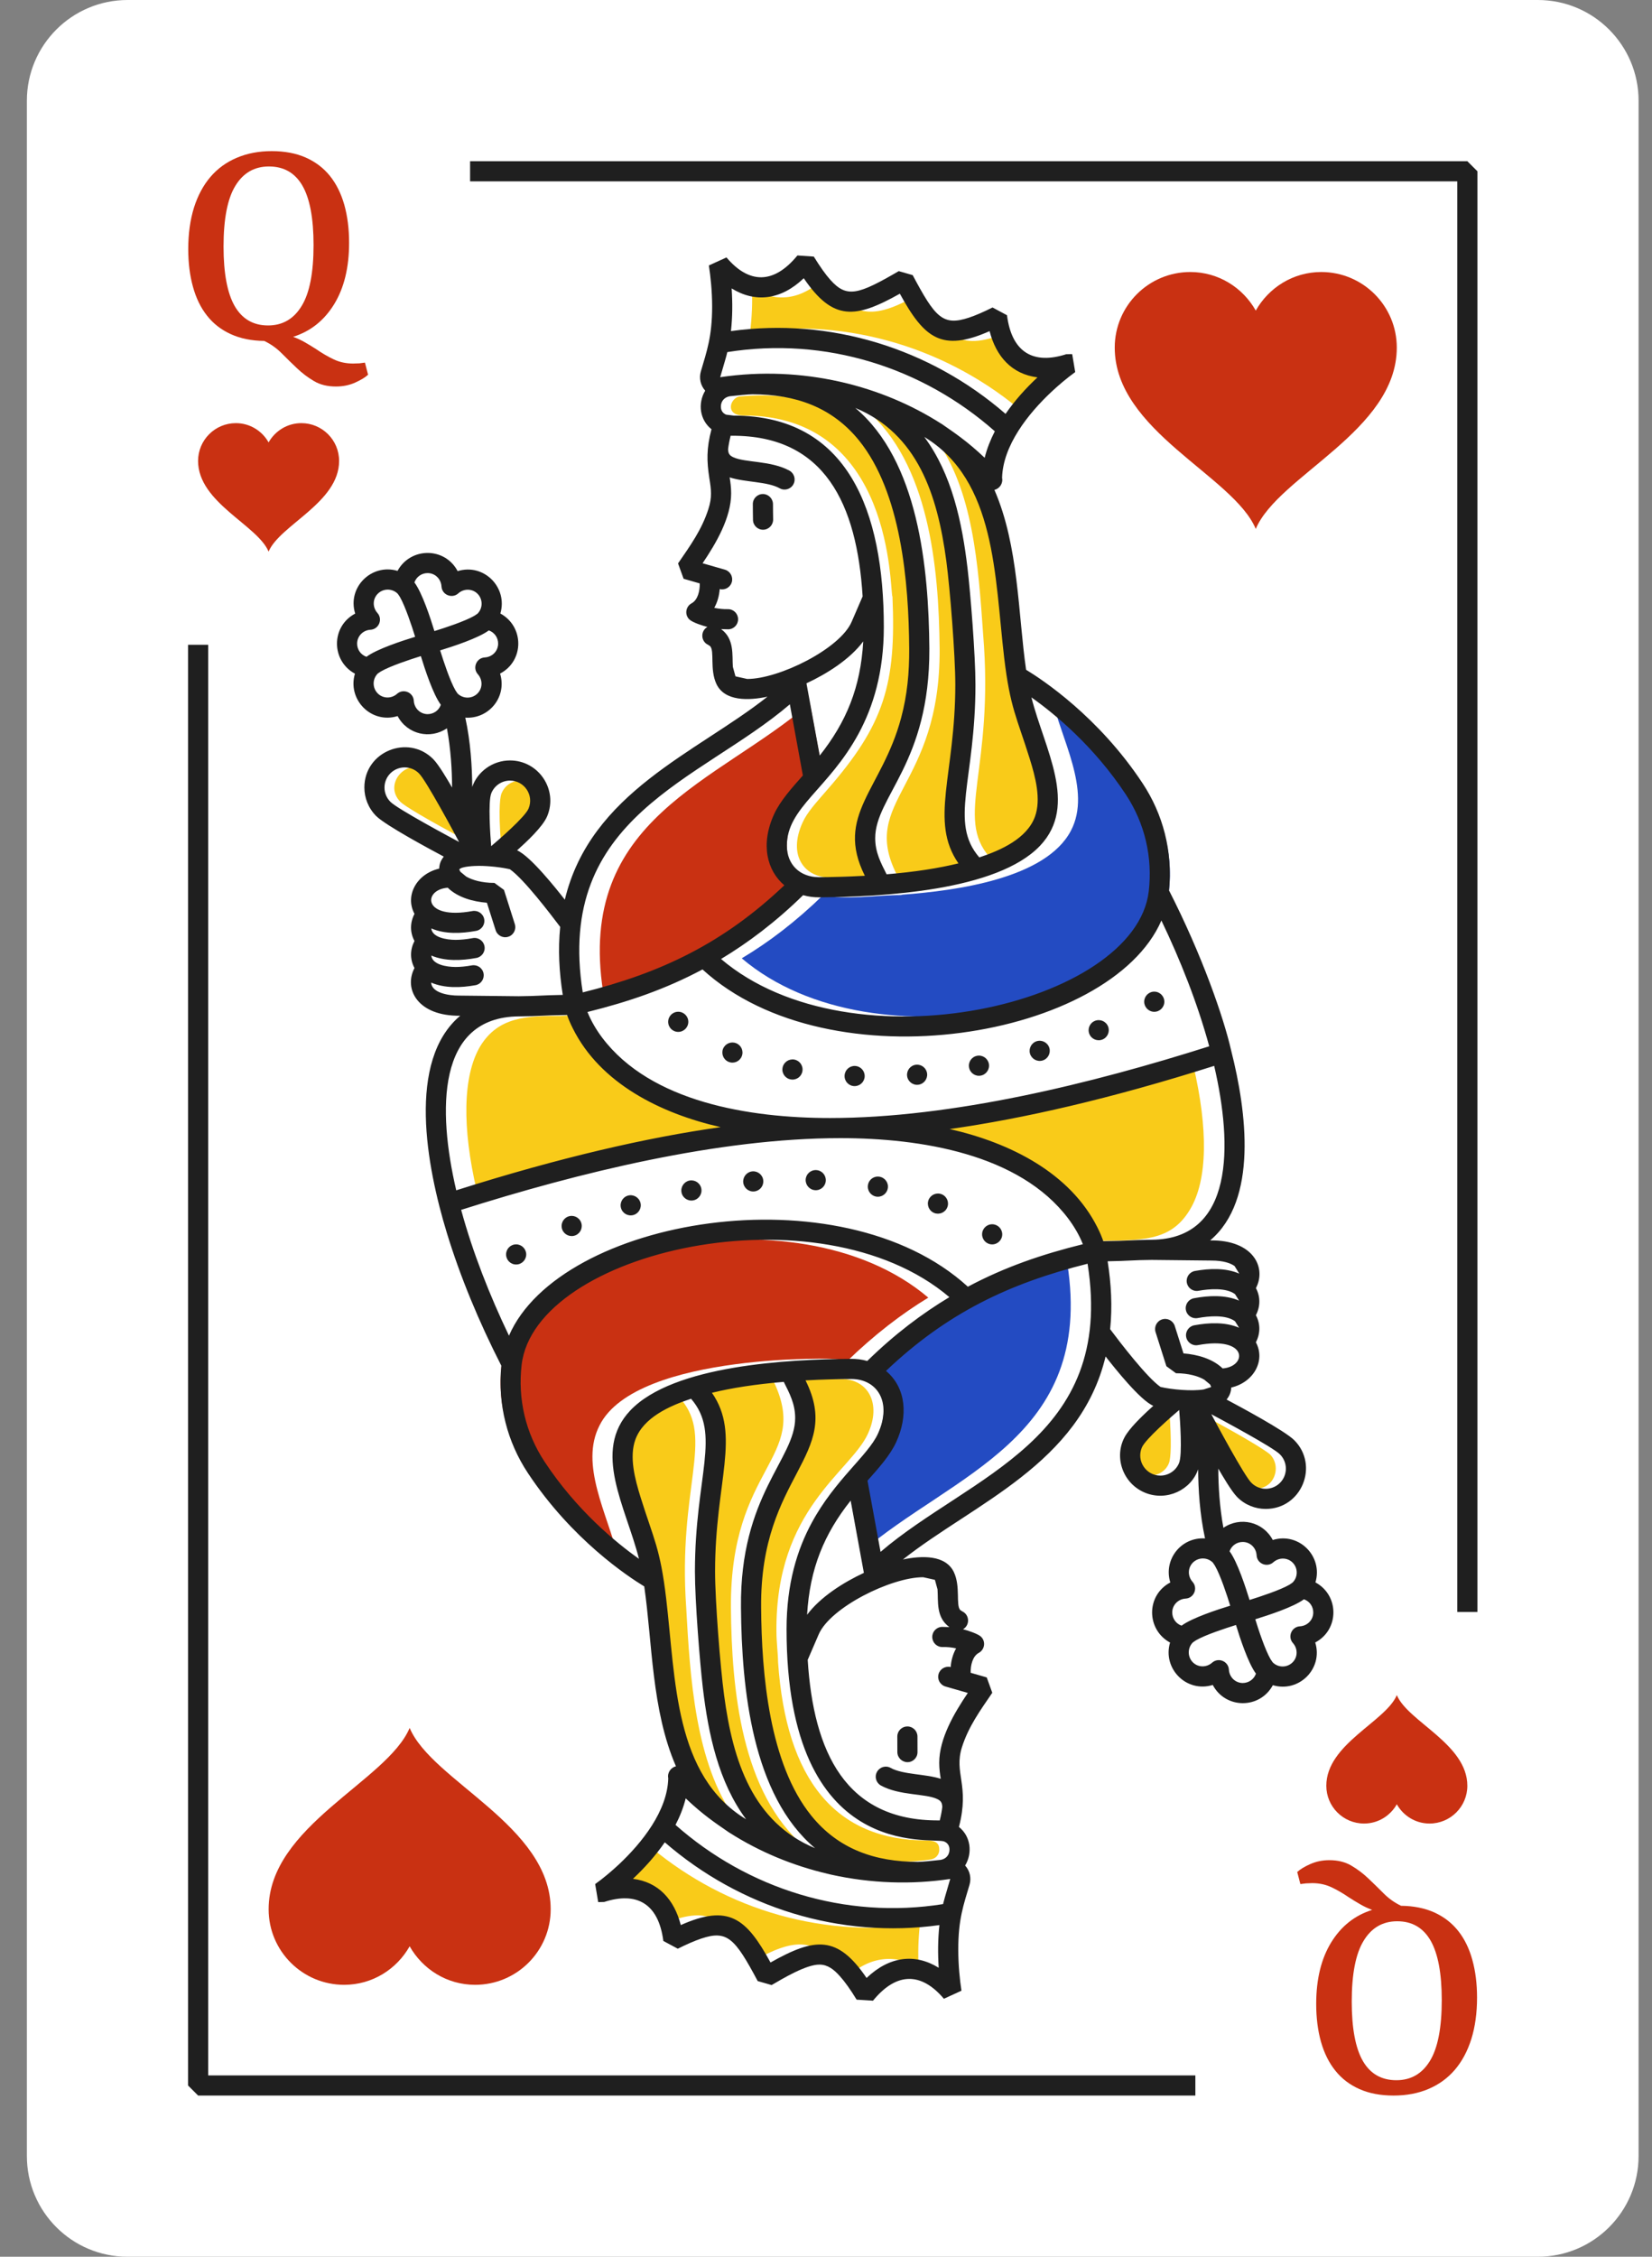 <?xml version="1.0" encoding="UTF-8" standalone="no"?>
<!DOCTYPE svg PUBLIC "-//W3C//DTD SVG 1.1//EN" "http://www.w3.org/Graphics/SVG/1.1/DTD/svg11.dtd">
<svg width="100%" height="100%" viewBox="0 0 41 56" version="1.1" xmlns="http://www.w3.org/2000/svg" xmlns:xlink="http://www.w3.org/1999/xlink" xml:space="preserve" xmlns:serif="http://www.serif.com/" style="fill-rule:evenodd;clip-rule:evenodd;stroke-linejoin:round;stroke-miterlimit:2;">
    <rect x="0" y="0" width="41" height="56" fill="#808080" stroke="none"/>
    <g transform="matrix(1,0,0,1,-496,-80)">
        <g>
            <path d="M534.167,136L499.167,136C497.786,136 496.667,134.881 496.667,133.5L496.667,82.5C496.667,81.12 497.786,80 499.167,80L534.167,80C535.548,80 536.667,81.12 536.667,82.5L536.667,133.5C536.667,134.881 535.548,136 534.167,136Z" style="fill:white;fill-rule:nonzero;"/>
            <path d="M503.479,90.5C503.129,90.5 502.827,90.694 502.666,90.978C502.506,90.694 502.204,90.5 501.854,90.5C501.336,90.5 500.916,90.92 500.916,91.438C500.916,92.473 502.391,93.029 502.666,93.688C502.942,93.029 504.416,92.473 504.416,91.438C504.416,90.92 503.997,90.5 503.479,90.5Z" style="fill:rgb(201,49,18);fill-rule:nonzero;"/>
            <path d="M529.854,125.25C530.204,125.25 530.506,125.056 530.667,124.772C530.827,125.056 531.129,125.25 531.479,125.25C531.997,125.25 532.417,124.83 532.417,124.313C532.417,123.277 530.942,122.722 530.667,122.063C530.391,122.722 528.917,123.277 528.917,124.313C528.917,124.83 529.336,125.25 529.854,125.25Z" style="fill:rgb(201,49,18);fill-rule:nonzero;"/>
            <path d="M502.674,84.131C502.314,84.131 502.037,84.29 501.842,84.61C501.646,84.929 501.548,85.432 501.548,86.118C501.548,86.781 501.641,87.273 501.824,87.594C502.009,87.915 502.285,88.076 502.653,88.076C503.012,88.076 503.29,87.915 503.486,87.593C503.684,87.271 503.782,86.767 503.782,86.08C503.782,85.417 503.689,84.926 503.506,84.608C503.322,84.29 503.045,84.131 502.674,84.131ZM504.338,89.591C504.127,89.591 503.945,89.547 503.794,89.457C503.643,89.369 503.503,89.263 503.375,89.142C503.247,89.021 503.119,88.896 502.992,88.768C502.865,88.64 502.721,88.538 502.558,88.46C502.241,88.456 501.965,88.4 501.727,88.291C501.489,88.183 501.293,88.03 501.138,87.833C500.982,87.636 500.866,87.397 500.789,87.117C500.711,86.837 500.672,86.525 500.672,86.182C500.672,85.798 500.72,85.455 500.814,85.152C500.91,84.85 501.047,84.595 501.224,84.389C501.401,84.182 501.619,84.024 501.877,83.915C502.135,83.805 502.424,83.75 502.744,83.75C503.065,83.75 503.348,83.803 503.589,83.91C503.83,84.017 504.029,84.168 504.188,84.365C504.346,84.562 504.465,84.801 504.545,85.082C504.624,85.364 504.664,85.678 504.664,86.025C504.664,86.638 504.54,87.146 504.293,87.549C504.045,87.953 503.707,88.222 503.275,88.358C503.381,88.397 503.479,88.443 503.571,88.496C503.664,88.549 503.756,88.606 503.85,88.666C503.996,88.767 504.143,88.852 504.285,88.919C504.43,88.987 504.588,89.021 504.763,89.021L504.92,89.016L505.057,88.998L505.135,89.298C505.068,89.362 504.963,89.427 504.816,89.493C504.67,89.559 504.51,89.591 504.338,89.591Z" style="fill:rgb(201,49,18);fill-rule:nonzero;"/>
            <path d="M530.656,131.619C531.016,131.619 531.293,131.46 531.488,131.141C531.684,130.822 531.782,130.319 531.782,129.632C531.782,128.969 531.689,128.477 531.506,128.156C531.321,127.835 531.045,127.675 530.677,127.675C530.318,127.675 530.04,127.835 529.844,128.158C529.646,128.479 529.548,128.984 529.548,129.67C529.548,130.333 529.641,130.824 529.824,131.142C530.008,131.46 530.285,131.619 530.656,131.619ZM528.992,126.159C529.203,126.159 529.385,126.204 529.536,126.293C529.688,126.382 529.827,126.487 529.955,126.608C530.083,126.729 530.211,126.854 530.338,126.982C530.465,127.11 530.609,127.213 530.772,127.291C531.089,127.294 531.365,127.351 531.604,127.459C531.841,127.568 532.037,127.721 532.192,127.917C532.348,128.114 532.464,128.353 532.541,128.633C532.619,128.914 532.658,129.225 532.658,129.568C532.658,129.953 532.61,130.296 532.516,130.598C532.42,130.901 532.283,131.155 532.106,131.362C531.929,131.568 531.711,131.727 531.453,131.836C531.195,131.946 530.906,132 530.586,132C530.265,132 529.982,131.947 529.741,131.84C529.5,131.734 529.301,131.582 529.143,131.385C528.984,131.188 528.865,130.949 528.785,130.668C528.706,130.387 528.666,130.073 528.666,129.726C528.666,129.113 528.79,128.604 529.037,128.201C529.285,127.798 529.623,127.528 530.055,127.393C529.949,127.354 529.852,127.308 529.759,127.254C529.666,127.201 529.574,127.144 529.48,127.084C529.334,126.983 529.188,126.899 529.045,126.831C528.9,126.763 528.742,126.729 528.567,126.729L528.41,126.735L528.273,126.752L528.195,126.453C528.262,126.389 528.367,126.324 528.514,126.258C528.66,126.192 528.82,126.159 528.992,126.159Z" style="fill:rgb(201,49,18);fill-rule:nonzero;"/>
            <path d="M528.791,86.75C528.092,86.75 527.488,87.138 527.166,87.707C526.845,87.138 526.241,86.75 525.541,86.75C524.506,86.75 523.666,87.59 523.666,88.625C523.666,90.696 526.615,91.807 527.166,93.125C527.718,91.807 530.666,90.696 530.666,88.625C530.666,87.59 529.827,86.75 528.791,86.75Z" style="fill:rgb(201,49,18);fill-rule:nonzero;"/>
            <path d="M507.792,129.252C507.092,129.252 506.489,128.865 506.167,128.296C505.845,128.865 505.241,129.252 504.542,129.252C503.506,129.252 502.667,128.413 502.667,127.377C502.667,125.307 505.615,124.196 506.167,122.877C506.718,124.196 509.667,125.307 509.667,127.377C509.667,128.413 508.827,129.252 507.792,129.252Z" style="fill:rgb(201,49,18);fill-rule:nonzero;"/>
            <path d="M500.667,96L500.667,131.75L500.917,132L525.667,132L525.667,131.5L501.167,131.5L501.167,96L500.667,96ZM532.667,120L532.167,120L532.167,84.5L507.667,84.5L507.667,84L532.417,84L532.667,84.25L532.667,120Z" style="fill:rgb(31,31,31);fill-rule:nonzero;"/>
            <path d="M518.83,127.76C518.789,128.13 518.78,128.49 518.8,128.83C518.262,128.494 517.593,128.516 517.01,129.08C516.274,128.022 515.748,128.068 514.62,128.7C514.02,127.6 513.599,127.24 512.4,127.77C512.229,127.083 511.786,126.702 511.21,126.62C511.47,126.38 511.75,126.07 512,125.71C513.82,127.291 516.224,128.103 518.83,127.76Z" style="fill:rgb(249,203,25);fill-rule:nonzero;"/>
            <path d="M519.039,112.2C518.38,112.6 517.7,113.12 517.02,113.78C516.9,113.74 516.77,113.72 516.63,113.72C516.992,113.72 511.801,113.529 510.88,115.37C510.38,116.343 511.071,117.552 511.35,118.67C510.77,118.27 509.81,117.48 509.02,116.27C508.54,115.56 508.35,114.73 508.45,113.87C508.771,111.114 515.713,109.377 519.039,112.2Z" style="fill:rgb(201,49,18);fill-rule:nonzero;"/>
            <path d="M517.36,118.53L517.03,116.74C517.874,115.891 518.32,114.759 517.49,114.02C519.2,112.4 520.9,111.76 522.49,111.36C523.164,115.699 519.627,116.574 517.36,118.53Z" style="fill:rgb(35,75,194);fill-rule:nonzero;"/>
            <path d="M519.31,125.88C519.32,125.96 519.28,126.1 519.11,126.14C515.524,126.677 514.672,123.438 514.64,119.88C514.62,116.599 516.682,116.153 515.74,114.25C516.099,114.23 516.479,114.22 516.88,114.22C517.547,114.22 517.886,114.831 517.539,115.58C517.106,116.526 515.242,117.443 515.27,120.48C515.27,120.755 515.31,121.048 515.31,121.24C515.51,124.17 516.74,125.67 519,125.67C519.169,125.67 519.31,125.709 519.31,125.88Z" style="fill:rgb(249,203,25);fill-rule:nonzero;"/>
            <path d="M515.969,125.83C513.81,124.896 513.662,122.234 513.53,119.85C513.326,117.046 514.224,115.723 513.419,114.57C513.93,114.45 514.52,114.35 515.21,114.3C516.109,116.212 514.12,116.353 514.14,119.89C514.158,121.954 514.406,124.491 515.969,125.83Z" style="fill:rgb(249,203,25);fill-rule:nonzero;"/>
            <path d="M514.25,125.13C512.719,124.21 512.542,122.282 512.37,120.52C512.224,118.888 512.136,118.617 511.81,117.64C511.28,116.051 511.135,115.3 512.9,114.72C513.731,115.696 512.822,116.908 513.03,119.88C513.125,121.604 513.252,123.761 514.25,125.13Z" style="fill:rgb(249,203,25);fill-rule:nonzero;"/>
            <path d="M527.52,116.8C527.33,116.99 527,116.99 526.81,116.8C526.69,116.68 526.31,116.02 525.81,115.09C526.92,115.68 527.42,116 527.52,116.09C527.71,116.28 527.71,116.6 527.52,116.8Z" style="fill:rgb(249,203,25);fill-rule:nonzero;"/>
            <path d="M525.01,116.31C524.854,116.7 524.267,116.733 524.09,116.31C524.039,116.18 524.039,116.05 524.09,115.92C524.13,115.81 524.4,115.51 525.02,114.99C525.08,115.78 525.06,116.19 525.01,116.31Z" style="fill:rgb(249,203,25);fill-rule:nonzero;"/>
            <path d="M509.37,100.06C509.32,100.17 509.05,100.48 508.44,101C508.35,99.971 508.43,99.721 508.45,99.681C508.571,99.392 508.897,99.31 509.1,99.411C509.35,99.51 509.47,99.811 509.37,100.06Z" style="fill:rgb(249,203,25);fill-rule:nonzero;"/>
            <path d="M507.64,100.89C506.53,100.3 506.03,99.991 505.94,99.9C505.471,99.432 506.173,98.713 506.65,99.19C506.74,99.28 507.05,99.79 507.64,100.89Z" style="fill:rgb(249,203,25);fill-rule:nonzero;"/>
            <path d="M525.53,110.02C525.009,110.888 524.203,110.76 522.88,110.8C522.69,110.23 521.909,108.64 519.08,108.01C521.02,107.73 523.21,107.21 525.62,106.45C525.98,108 525.98,109.28 525.53,110.02Z" style="fill:rgb(249,203,25);fill-rule:nonzero;"/>
            <path d="M514.4,107.97C512.46,108.25 510.26,108.77 507.83,109.54C507.47,107.99 507.48,106.7 507.92,105.96C508.372,105.221 509.085,105.21 509.92,105.21C510.07,105.2 510.25,105.19 510.57,105.19C510.77,105.76 511.55,107.34 514.4,107.97Z" style="fill:rgb(249,203,25);fill-rule:nonzero;"/>
            <path d="M525.01,102.12C524.687,104.867 517.745,106.611 514.409,103.78C515.08,103.38 515.75,102.87 516.43,102.21C516.958,102.342 517.773,102.21 518.36,102.21L518.4,102.2C519.734,102.102 521.961,101.801 522.58,100.61C523.104,99.606 522.307,98.297 522.11,97.311C522.68,97.721 523.64,98.51 524.44,99.71C524.91,100.43 525.11,101.26 525.01,102.12Z" style="fill:rgb(35,75,194);fill-rule:nonzero;"/>
            <path d="M515.71,100.2C515.354,100.979 515.565,101.654 515.96,101.96C514.25,103.58 512.56,104.22 510.97,104.62C510.295,100.296 513.827,99.417 516.099,97.451L516.43,99.241C516.037,99.633 515.768,100.08 515.71,100.2Z" style="fill:rgb(201,49,18);fill-rule:nonzero;"/>
            <path d="M520.56,101.27C519.689,100.27 520.679,99.093 520.4,95.741C520.28,94.02 520.15,92.141 519.2,90.86C521.32,91.922 520.879,95.76 521.409,97.59C521.925,99.504 522.747,100.541 520.56,101.27Z" style="fill:rgb(249,203,25);fill-rule:nonzero;"/>
            <path d="M520.03,101.41C519.53,101.54 518.93,101.63 518.25,101.69C517.33,99.851 519.34,99.555 519.32,96.101C519.302,94.041 519.046,91.494 517.49,90.161C519.703,91.106 519.734,93.785 519.93,96.141C520.136,98.972 519.231,100.239 520.03,101.41Z" style="fill:rgb(249,203,25);fill-rule:nonzero;"/>
            <path d="M517.71,101.73C517.36,101.75 516.979,101.76 516.58,101.77C516.68,101.77 516.155,101.831 515.9,101.43C515.729,101.17 515.74,100.8 515.919,100.41C516.03,100.16 516.26,99.911 516.52,99.61C517.952,97.977 518.242,96.973 518.15,94.811C518.076,94.662 518.198,90.311 514.46,90.311C513.992,90.311 514.112,89.897 514.34,89.84C517.968,89.496 518.786,92.415 518.82,96.101C518.84,99.389 516.773,99.857 517.71,101.73Z" style="fill:rgb(249,203,25);fill-rule:nonzero;"/>
            <path d="M522.25,89.36C521.99,89.601 521.7,89.92 521.45,90.28C519.56,88.641 517.06,87.891 514.62,88.23C514.659,87.86 514.68,87.491 514.659,87.161C515.307,87.538 515.919,87.415 516.45,86.9C517.19,87.98 517.74,87.9 518.83,87.29C519.44,88.391 519.849,88.75 521.06,88.221C521.219,88.842 521.625,89.301 522.25,89.36Z" style="fill:rgb(249,203,25);fill-rule:nonzero;"/>
            <path d="M509.06,111.128C509.06,111.266 508.947,111.378 508.81,111.378C508.671,111.378 508.56,111.266 508.56,111.128C508.56,110.99 508.671,110.878 508.81,110.878C508.947,110.878 509.06,110.991 509.06,111.128ZM517.542,109.401C517.565,109.266 517.695,109.175 517.831,109.2C517.969,109.225 518.059,109.355 518.033,109.491C518.008,109.626 517.879,109.717 517.742,109.692C517.607,109.667 517.517,109.537 517.542,109.401ZM514.445,109.338C514.435,109.2 514.536,109.079 514.674,109.067C514.81,109.055 514.932,109.157 514.943,109.294C514.956,109.432 514.854,109.553 514.716,109.565C514.578,109.577 514.458,109.476 514.445,109.338ZM509.957,110.518C509.904,110.391 509.965,110.244 510.092,110.191C510.22,110.138 510.366,110.198 510.419,110.326C510.472,110.453 510.412,110.6 510.284,110.653C510.157,110.706 510.011,110.646 509.957,110.518ZM519.046,109.774C519.098,109.646 519.242,109.583 519.372,109.635C519.5,109.687 519.562,109.832 519.51,109.96C519.459,110.088 519.313,110.15 519.185,110.099C519.057,110.047 518.995,109.902 519.046,109.774ZM512.914,109.589C512.888,109.454 512.977,109.322 513.111,109.295C513.247,109.269 513.379,109.357 513.405,109.492C513.432,109.628 513.344,109.759 513.208,109.786C513.073,109.813 512.94,109.725 512.914,109.589ZM511.413,109.979C511.374,109.847 511.45,109.708 511.582,109.669C511.715,109.63 511.854,109.707 511.893,109.839C511.932,109.971 511.855,110.11 511.723,110.149C511.59,110.188 511.451,110.112 511.413,109.979ZM515.995,109.275C516,109.137 516.117,109.029 516.255,109.035C516.393,109.04 516.5,109.156 516.495,109.294C516.49,109.432 516.375,109.54 516.236,109.534C516.099,109.529 515.991,109.413 515.995,109.275ZM520.374,110.629C520.374,110.491 520.486,110.379 520.624,110.379C520.762,110.379 520.874,110.492 520.874,110.629C520.874,110.767 520.762,110.879 520.624,110.879C520.485,110.879 520.374,110.767 520.374,110.629ZM518.271,123.479C518.271,123.35 518.271,123.221 518.27,123.093C518.268,122.955 518.379,122.842 518.518,122.841C518.655,122.839 518.768,122.95 518.77,123.088C518.771,123.217 518.771,123.346 518.771,123.475C518.773,123.613 518.663,123.726 518.524,123.727C518.387,123.728 518.273,123.617 518.271,123.479ZM524.397,104.857C524.397,104.719 524.51,104.607 524.647,104.607C524.785,104.607 524.897,104.719 524.897,104.857C524.897,104.995 524.785,105.107 524.647,105.107C524.51,105.107 524.397,104.995 524.397,104.857ZM515.914,106.584C515.89,106.72 515.76,106.81 515.624,106.785C515.487,106.761 515.396,106.63 515.422,106.495C515.447,106.359 515.577,106.269 515.714,106.293C515.849,106.318 515.939,106.448 515.914,106.584ZM514.409,106.212C514.357,106.34 514.213,106.402 514.085,106.35C513.956,106.299 513.895,106.153 513.945,106.025C513.998,105.897 514.143,105.835 514.271,105.887C514.399,105.938 514.461,106.083 514.409,106.212ZM517.46,106.71C517.455,106.848 517.339,106.956 517.201,106.951C517.063,106.946 516.955,106.83 516.961,106.692C516.966,106.554 517.081,106.446 517.219,106.451C517.357,106.456 517.465,106.572 517.46,106.71ZM520.542,106.396C520.568,106.532 520.479,106.663 520.344,106.69C520.209,106.717 520.078,106.628 520.051,106.493C520.024,106.357 520.112,106.226 520.248,106.199C520.383,106.172 520.515,106.261 520.542,106.396ZM519.01,106.647C519.021,106.785 518.919,106.906 518.783,106.918C518.646,106.93 518.524,106.829 518.512,106.691C518.5,106.554 518.602,106.432 518.739,106.42C518.877,106.408 518.998,106.51 519.01,106.647ZM522.044,106.006C522.081,106.138 522.007,106.277 521.874,106.316C521.741,106.355 521.603,106.279 521.563,106.146C521.525,106.014 521.601,105.875 521.732,105.836C521.866,105.797 522.005,105.874 522.044,106.006ZM523.499,105.467C523.552,105.595 523.491,105.741 523.364,105.794C523.236,105.847 523.09,105.787 523.037,105.66C522.984,105.532 523.044,105.386 523.172,105.333C523.3,105.28 523.445,105.34 523.499,105.467ZM513.083,105.356C513.083,105.494 512.971,105.606 512.833,105.606C512.693,105.606 512.583,105.494 512.583,105.356C512.583,105.218 512.693,105.106 512.833,105.106C512.971,105.106 513.083,105.218 513.083,105.356ZM515.184,92.507C515.185,92.636 515.185,92.765 515.188,92.893C515.188,93.031 515.077,93.144 514.939,93.145C514.801,93.146 514.688,93.035 514.688,92.897C514.685,92.769 514.685,92.64 514.684,92.511C514.682,92.373 514.794,92.26 514.932,92.259C515.068,92.258 515.182,92.369 515.184,92.507ZM528.262,120.356C528.053,120.368 527.95,120.617 528.089,120.772C528.21,120.908 528.214,121.116 528.08,121.25C527.943,121.387 527.723,121.387 527.586,121.25L527.534,121.174C527.397,120.938 527.233,120.44 527.154,120.181C527.468,120.084 528.1,119.88 528.362,119.685C528.509,119.738 528.593,119.87 528.593,120.013C528.593,120.2 528.444,120.346 528.262,120.356ZM526.843,121.763C526.655,121.762 526.51,121.614 526.499,121.431C526.487,121.223 526.239,121.12 526.083,121.258C525.948,121.378 525.741,121.384 525.605,121.25C525.469,121.113 525.469,120.892 525.605,120.755L525.682,120.703C525.917,120.567 526.415,120.404 526.675,120.323C526.771,120.637 526.976,121.27 527.171,121.531C527.117,121.679 526.984,121.762 526.843,121.763ZM525.093,120.013C525.094,119.824 525.242,119.679 525.425,119.668C525.633,119.657 525.736,119.408 525.597,119.252C525.476,119.117 525.473,118.909 525.605,118.775C525.743,118.638 525.964,118.638 526.101,118.775L526.152,118.851C526.289,119.086 526.452,119.584 526.532,119.844C526.22,119.94 525.587,120.145 525.324,120.34C525.177,120.287 525.094,120.154 525.093,120.013ZM525.875,114.478C525.578,114.527 525.081,114.481 524.802,114.416C524.462,114.179 523.799,113.313 523.552,112.983C523.61,112.416 523.578,111.866 523.49,111.298C524.039,111.289 524.103,111.268 524.582,111.264L526.069,111.28C526.364,111.28 526.545,111.347 526.64,111.416L526.756,111.604C526.42,111.458 526.018,111.474 525.657,111.538C525.521,111.563 525.431,111.692 525.455,111.828C525.479,111.964 525.609,112.055 525.745,112.03C526.014,111.982 526.434,111.949 526.652,112.114L526.752,112.274C526.41,112.127 525.999,112.146 525.632,112.215C525.496,112.24 525.406,112.371 525.432,112.507C525.457,112.643 525.588,112.732 525.724,112.707C525.997,112.656 526.429,112.618 526.652,112.787L526.752,112.947C526.413,112.801 526.005,112.819 525.64,112.886C525.504,112.911 525.414,113.042 525.439,113.177C525.465,113.313 525.595,113.403 525.73,113.378C526.983,113.147 526.954,113.911 526.344,113.957C526.097,113.717 525.719,113.611 525.372,113.584L525.156,112.903C525.114,112.771 524.974,112.698 524.842,112.74C524.71,112.782 524.638,112.922 524.679,113.054L524.948,113.902L525.186,114.076C525.501,114.077 525.74,114.149 525.886,114.234L526.031,114.354L526.058,114.41L526.05,114.422L525.875,114.478ZM525.261,116.307C525.18,116.501 524.993,116.616 524.799,116.616C524.443,116.616 524.201,116.253 524.337,115.924C524.419,115.716 525.096,115.132 525.266,114.988C525.285,115.212 525.35,116.101 525.261,116.307ZM523.382,110.799C523.351,110.709 523.306,110.596 523.239,110.463C522.562,109.106 521.07,108.356 519.57,108.017C521.392,107.759 523.557,107.266 526.134,106.449C526.595,108.429 526.624,110.747 524.581,110.764C524.057,110.769 524.038,110.791 523.382,110.799ZM517.854,118.509L517.53,116.742C517.797,116.44 518.089,116.12 518.242,115.785C518.537,115.144 518.497,114.445 517.989,114.018C519.504,112.578 521.054,111.843 522.992,111.359C523.684,115.729 520.078,116.601 517.854,118.509ZM518.912,119.138L519.203,119.203L519.268,119.439C519.289,119.727 519.224,120.134 519.562,120.375L519.38,120.37C519.242,120.374 519.133,120.489 519.137,120.626C519.141,120.765 519.255,120.874 519.393,120.87C519.507,120.867 519.619,120.879 519.729,120.903C519.65,121.046 519.607,121.2 519.594,121.367C519.465,121.335 519.331,121.411 519.294,121.54C519.255,121.673 519.333,121.812 519.466,121.85L520.02,122.009C519.685,122.503 519.309,123.139 519.31,123.744C519.31,123.891 519.328,124.02 519.348,124.14C518.969,124.016 518.409,124.039 518.104,123.869C517.984,123.802 517.833,123.846 517.766,123.967C517.698,124.088 517.742,124.24 517.864,124.307C518.323,124.559 518.966,124.502 519.258,124.641C519.351,124.685 519.382,124.731 519.386,124.839C519.375,124.938 519.354,125.048 519.323,125.173L519.293,125.172C516.992,125.183 516.19,123.488 516.046,121.188L516.318,120.558C516.604,119.888 518.12,119.136 518.912,119.138ZM519.405,127.249C516.971,127.637 514.556,126.867 512.765,125.284C512.873,125.077 512.961,124.856 513.018,124.625C513.443,125.03 513.749,125.233 514.085,125.465L514.103,125.476C514.848,125.952 515.679,126.297 516.554,126.5L516.623,126.517C517.628,126.74 518.633,126.767 519.583,126.625C519.437,127.127 519.435,127.127 519.405,127.249ZM519.297,128.829C518.718,128.471 518.08,128.535 517.507,129.082C516.784,128.019 516.229,128.075 515.123,128.698C514.518,127.593 514.085,127.243 512.896,127.769C512.732,127.133 512.339,126.7 511.709,126.622C512.008,126.34 512.263,126.054 512.499,125.716C514.375,127.342 516.852,128.111 519.315,127.77C519.276,128.121 519.274,128.476 519.297,128.829ZM512.533,119.665C512.386,118.417 512.222,118.191 511.9,117.159C511.757,116.701 511.611,116.151 511.771,115.717C511.97,115.179 512.607,114.889 513.151,114.709C513.906,115.581 513.247,116.636 513.247,118.996C513.247,119.73 513.37,121.265 513.443,121.88C513.578,123.026 513.833,124.226 514.517,125.144C512.729,124.061 512.773,121.693 512.533,119.665ZM513.669,114.561C514.159,114.441 514.75,114.349 515.452,114.29C515.597,114.58 515.734,114.835 515.735,115.186C515.735,116.208 514.36,117.099 514.39,119.888C514.406,121.925 514.674,124.555 516.229,125.862C514.687,125.221 514.19,123.714 513.971,122.065C513.877,121.371 513.747,119.724 513.747,118.996C513.747,116.761 514.396,115.61 513.669,114.561ZM517.44,119.03C516.935,119.265 516.362,119.626 516.031,120.069C516.097,118.924 516.453,118.067 517.112,117.236L517.44,119.03ZM516.145,117.788C515.786,118.45 515.521,119.3 515.521,120.426C515.521,126.244 519.128,125.576 519.432,125.695C519.521,125.731 519.565,125.804 519.565,125.896C519.565,126.021 519.487,126.127 519.346,126.152C519.202,126.17 518.882,126.201 518.781,126.201C517.718,126.201 516.807,125.885 516.138,125.058C515.091,123.767 514.901,121.54 514.89,119.884C514.862,116.58 516.937,116.144 515.992,114.253C516.393,114.231 516.867,114.219 517.133,114.219C517.771,114.221 518.146,114.795 517.789,115.576C517.544,116.117 516.723,116.716 516.145,117.788ZM509.516,116.272C509.041,115.553 508.848,114.711 508.946,113.868C509.276,111.045 516.32,109.435 519.562,112.188C518.892,112.59 518.206,113.104 517.524,113.772C517.387,113.733 517.26,113.719 517.12,113.719C515.568,113.731 512.709,113.875 511.643,115C510.686,116.011 511.534,117.394 511.858,118.681C511.286,118.277 510.309,117.476 509.516,116.272ZM507.445,110.022C510.346,109.102 513.825,108.242 516.857,108.242C518.852,108.242 521.302,108.635 522.51,110.235C522.656,110.43 522.786,110.648 522.875,110.874C521.856,111.127 520.943,111.438 520.021,111.929C516.847,109.031 509.893,110.229 508.632,113.144C508.153,112.144 507.733,111.08 507.445,110.022ZM508.875,105.221C509.399,105.217 509.418,105.195 510.074,105.186C510.105,105.276 510.15,105.39 510.218,105.522C510.895,106.879 512.386,107.629 513.885,107.969C512.064,108.226 509.9,108.72 507.323,109.537C506.861,107.557 506.832,105.238 508.875,105.221ZM507.387,104.705C507.129,104.706 506.715,104.638 506.7,104.382C507.036,104.527 507.439,104.512 507.799,104.447C507.936,104.423 508.025,104.293 508.001,104.157C507.978,104.021 507.847,103.931 507.711,103.955C507.558,103.983 507.423,103.995 507.308,103.995C507.079,103.995 506.727,103.935 506.704,103.711C507.045,103.857 507.456,103.839 507.824,103.771C507.96,103.745 508.05,103.614 508.024,103.479C507.999,103.343 507.868,103.253 507.732,103.279C507.57,103.309 507.429,103.322 507.308,103.322C507.079,103.322 506.727,103.262 506.704,103.038C507.043,103.184 507.45,103.167 507.816,103.099C507.952,103.074 508.042,102.944 508.017,102.808C507.992,102.672 507.861,102.583 507.726,102.607C506.485,102.836 506.489,102.076 507.112,102.028C507.36,102.269 507.737,102.374 508.084,102.401L508.301,103.083C508.343,103.214 508.482,103.287 508.614,103.245C508.746,103.204 508.819,103.063 508.777,102.931L508.508,102.083L508.271,101.909C507.956,101.909 507.716,101.836 507.57,101.751L507.425,101.631L507.398,101.575C507.455,101.496 507.788,101.486 507.886,101.486C508.152,101.486 508.464,101.525 508.655,101.57C509.006,101.816 509.666,102.688 509.903,103C509.847,103.566 509.877,104.116 509.967,104.688C509.409,104.697 509.371,104.717 508.874,104.721L507.387,104.705ZM505.689,99.896C505.494,99.701 505.494,99.384 505.689,99.189C505.885,98.994 506.201,98.994 506.396,99.189C506.569,99.35 507.305,100.725 507.394,100.893C507.184,100.781 505.853,100.068 505.689,99.896ZM506.924,96.139C507.235,96.043 507.869,95.838 508.132,95.643C508.279,95.696 508.363,95.829 508.363,95.971C508.362,96.159 508.215,96.304 508.031,96.314C507.823,96.326 507.721,96.575 507.859,96.73C507.98,96.866 507.984,97.074 507.851,97.208C507.714,97.345 507.493,97.345 507.355,97.208L507.304,97.132C507.168,96.897 507.005,96.4 506.924,96.139ZM506.613,97.721C506.426,97.72 506.28,97.572 506.27,97.389C506.258,97.181 506.01,97.078 505.854,97.217C505.718,97.338 505.51,97.341 505.376,97.208C505.239,97.071 505.239,96.85 505.376,96.713L505.452,96.662C505.688,96.525 506.186,96.362 506.445,96.281C506.541,96.594 506.746,97.227 506.941,97.489C506.888,97.637 506.755,97.72 506.613,97.721ZM504.863,95.971C504.864,95.782 505.013,95.637 505.194,95.627C505.403,95.615 505.506,95.366 505.367,95.21C505.246,95.075 505.242,94.868 505.376,94.733C505.513,94.597 505.733,94.597 505.871,94.733L505.923,94.809C506.059,95.045 506.223,95.542 506.303,95.802C505.989,95.899 505.356,96.103 505.095,96.298C504.947,96.245 504.863,96.112 504.863,95.971ZM506.613,94.221C506.802,94.221 506.946,94.37 506.957,94.552C506.969,94.761 507.218,94.863 507.373,94.725C507.509,94.603 507.717,94.601 507.851,94.733C507.987,94.87 507.987,95.091 507.851,95.228L507.774,95.28C507.539,95.416 507.041,95.58 506.781,95.66C506.686,95.347 506.48,94.714 506.285,94.452C506.339,94.305 506.471,94.221 506.613,94.221ZM508.195,99.679C508.276,99.485 508.463,99.37 508.657,99.37C509.012,99.37 509.256,99.73 509.119,100.061C509.039,100.268 508.36,100.854 508.19,100.997C508.172,100.775 508.106,99.885 508.195,99.679ZM515.603,97.477L515.926,99.243C515.659,99.545 515.367,99.866 515.213,100.201C514.867,100.954 515.037,101.606 515.466,101.968C513.952,103.407 512.403,104.143 510.463,104.626C509.772,100.254 513.378,99.384 515.603,97.477ZM514.544,96.848L514.253,96.783L514.188,96.546C514.168,96.264 514.232,95.852 513.896,95.611L514.075,95.616C514.214,95.613 514.322,95.498 514.318,95.36C514.315,95.222 514.202,95.113 514.063,95.116C513.956,95.118 513.849,95.109 513.727,95.083C513.807,94.939 513.848,94.786 513.862,94.619C513.992,94.65 514.125,94.575 514.162,94.446C514.2,94.313 514.123,94.174 513.991,94.136L513.437,93.977C513.771,93.482 514.146,92.846 514.146,92.242C514.146,92.095 514.128,91.966 514.109,91.846C514.487,91.97 515.047,91.946 515.351,92.117C515.472,92.184 515.624,92.14 515.69,92.019C515.757,91.898 515.713,91.746 515.593,91.679C515.13,91.426 514.491,91.484 514.197,91.345C514.104,91.301 514.073,91.255 514.07,91.146C514.081,91.048 514.102,90.937 514.133,90.812L514.164,90.813C516.473,90.802 517.267,92.513 517.409,94.799L517.137,95.428C516.852,96.097 515.336,96.85 514.544,96.848ZM514.051,88.737C516.485,88.348 518.9,89.119 520.69,90.702C520.584,90.909 520.495,91.129 520.438,91.36C520.004,90.948 519.682,90.735 519.372,90.52L519.354,90.51C518.609,90.034 517.776,89.688 516.903,89.485L516.833,89.469C515.899,89.262 514.905,89.207 513.874,89.36C513.99,88.96 514.02,88.867 514.051,88.737ZM514.158,87.157C514.74,87.516 515.378,87.45 515.948,86.904C516.676,87.974 517.232,87.906 518.333,87.288C518.94,88.397 519.375,88.741 520.56,88.217C520.723,88.851 521.115,89.285 521.748,89.364C521.447,89.647 521.19,89.934 520.956,90.27C519.077,88.64 516.599,87.875 514.141,88.216C514.18,87.863 514.182,87.508 514.158,87.157ZM520.922,96.321C521.07,97.568 521.235,97.797 521.556,98.827C521.697,99.28 521.844,99.833 521.685,100.268C521.486,100.806 520.849,101.096 520.305,101.276C519.549,100.404 520.21,99.35 520.209,96.99C520.209,96.248 520.085,94.715 520.013,94.105C519.878,92.959 519.623,91.76 518.939,90.842C520.724,91.925 520.682,94.29 520.922,96.321ZM519.787,101.424C519.297,101.544 518.706,101.637 518.004,101.695C517.859,101.407 517.722,101.151 517.721,100.799C517.722,99.762 519.078,98.941 519.065,96.098C519.051,94.066 518.784,91.432 517.227,90.123C518.771,90.765 519.266,92.272 519.486,93.92C519.578,94.611 519.709,96.256 519.709,96.99C519.709,99.225 519.06,100.375 519.787,101.424ZM516.015,96.956C516.521,96.721 517.094,96.36 517.424,95.916C517.359,97.061 517.003,97.918 516.344,98.749L516.015,96.956ZM517.313,98.197C517.669,97.536 517.935,96.686 517.935,95.56C517.935,92.692 517.05,90.313 514.208,90.313L514.023,90.29C513.934,90.254 513.891,90.181 513.891,90.089C513.891,89.964 513.969,89.859 514.11,89.833C514.255,89.815 514.573,89.784 514.674,89.784C515.739,89.785 516.648,90.101 517.318,90.928C518.364,92.219 518.554,94.446 518.565,96.102C518.568,96.683 518.518,97.242 518.364,97.815C517.888,99.596 516.711,100.225 517.464,101.732C517.063,101.754 516.588,101.767 516.322,101.767C515.859,101.765 515.531,101.462 515.529,100.984C515.529,100.038 516.565,99.581 517.313,98.197ZM523.94,99.713C524.415,100.432 524.608,101.274 524.51,102.118C524.181,104.931 517.146,106.56 513.895,103.797C514.564,103.395 515.249,102.881 515.932,102.213C516.07,102.252 516.197,102.267 516.334,102.267C517.886,102.254 520.747,102.111 521.813,100.986C522.771,99.975 521.921,98.585 521.598,97.305C522.169,97.709 523.146,98.51 523.94,99.713ZM526.011,105.963C523.107,106.885 519.63,107.743 516.599,107.743C514.604,107.743 512.153,107.35 510.946,105.75C510.799,105.555 510.67,105.336 510.58,105.112C511.598,104.859 512.51,104.549 513.435,104.056C516.611,106.956 523.564,105.754 524.824,102.842C525.295,103.824 525.719,104.891 526.011,105.963ZM527.767,116.09C527.962,116.286 527.962,116.601 527.767,116.797C527.571,116.992 527.255,116.992 527.06,116.797C526.888,116.637 526.174,115.302 526.063,115.093C526.272,115.205 527.605,115.917 527.767,116.09ZM526.843,118.263C527.031,118.263 527.177,118.412 527.187,118.594C527.198,118.803 527.447,118.905 527.603,118.766C527.739,118.645 527.947,118.642 528.081,118.775C528.217,118.912 528.217,119.133 528.08,119.27L528.005,119.322C527.77,119.458 527.272,119.621 527.012,119.702C526.914,119.387 526.71,118.755 526.516,118.494C526.568,118.347 526.701,118.263 526.843,118.263ZM528.647,119.266C528.84,118.623 528.242,118.012 527.588,118.214C527.349,117.76 526.778,117.627 526.363,117.912C526.268,117.397 526.237,116.867 526.236,116.442C526.338,116.618 526.563,117.006 526.706,117.15C526.9,117.345 527.158,117.444 527.413,117.443C528.306,117.444 528.745,116.36 528.12,115.736C527.878,115.497 526.765,114.901 526.442,114.729C526.513,114.64 526.551,114.553 526.557,114.431C527.117,114.301 527.413,113.761 527.169,113.308C527.278,113.1 527.288,112.856 527.169,112.636C527.279,112.426 527.287,112.181 527.17,111.964C527.438,111.453 527.104,110.764 526.034,110.78C527.224,109.779 526.941,107.587 526.557,106.074C526.371,105.252 525.832,103.698 525.014,102.097C525.109,101.121 524.862,100.201 524.358,99.438C523.263,97.78 521.862,96.86 521.466,96.62C521.266,95.244 521.286,93.548 520.68,92.157C520.81,92.124 520.898,91.995 520.87,91.858C520.892,91.053 521.516,90.265 522.104,89.715C522.276,89.554 522.492,89.372 522.685,89.233L522.61,88.788C522.599,88.785 522.612,88.787 522.461,88.79C521.659,89.048 521.112,88.759 520.992,87.822L520.633,87.63C520.405,87.744 520.211,87.828 520.051,87.881C519.396,88.099 519.209,87.874 518.651,86.827L518.306,86.728C517.302,87.311 517.018,87.401 516.612,86.949C516.49,86.814 516.354,86.621 516.197,86.367L515.791,86.339C515.195,87.066 514.581,87.039 514.03,86.388L513.593,86.587C513.635,86.862 513.674,87.221 513.674,87.604C513.674,88.359 513.539,88.718 513.393,89.221C513.347,89.382 513.383,89.562 513.502,89.694C513.31,90.015 513.37,90.425 513.658,90.651C513.53,91.134 513.541,91.45 513.604,91.862C513.651,92.153 513.677,92.334 513.58,92.635C513.416,93.145 513.137,93.531 512.828,93.981L512.966,94.362L513.366,94.477C513.372,94.655 513.32,94.888 513.164,94.971C513.021,95.047 512.984,95.248 513.107,95.37C513.188,95.448 513.448,95.53 513.557,95.557C513.38,95.657 513.391,95.915 513.573,96L513.623,96.033C513.74,96.155 513.61,96.61 513.781,96.974C513.987,97.406 514.578,97.387 515.047,97.288C513.286,98.682 510.657,99.658 510.018,102.325C509.798,102.044 509.161,101.241 508.833,101.101C509.061,100.896 509.471,100.518 509.581,100.252C509.854,99.594 509.368,98.87 508.657,98.87C508.224,98.87 507.848,99.151 507.72,99.527C507.717,99.037 507.681,98.416 507.548,97.808C508.138,97.846 508.589,97.288 508.411,96.715C509.014,96.398 509.011,95.546 508.418,95.224C508.609,94.581 508.012,93.97 507.358,94.172C507.04,93.569 506.188,93.574 505.866,94.166C505.225,93.975 504.612,94.571 504.815,95.226C504.212,95.544 504.216,96.396 504.809,96.717C504.617,97.36 505.215,97.971 505.868,97.769C506.109,98.226 506.681,98.353 507.092,98.072C507.188,98.587 507.219,99.118 507.22,99.543C507.117,99.366 506.893,98.979 506.75,98.835C506.127,98.211 505.042,98.649 505.043,99.542C505.043,99.797 505.142,100.054 505.336,100.249C505.578,100.488 506.69,101.083 507.014,101.256C506.944,101.345 506.905,101.432 506.9,101.554C506.339,101.685 506.044,102.224 506.287,102.677C506.178,102.885 506.168,103.13 506.287,103.35C506.18,103.555 506.167,103.797 506.287,104.021C506.014,104.54 506.362,105.218 507.422,105.205C506.094,106.323 506.584,108.936 507.09,110.594C507.416,111.663 507.88,112.789 508.442,113.889C508.348,114.863 508.593,115.783 509.098,116.548C510.193,118.206 511.593,119.125 511.989,119.366C512.19,120.742 512.169,122.438 512.776,123.829C512.651,123.86 512.557,123.986 512.585,124.128C512.564,124.933 511.941,125.72 511.353,126.271C511.179,126.433 510.965,126.614 510.771,126.752L510.846,127.198C510.856,127.201 510.843,127.199 510.995,127.196C511.793,126.938 512.341,127.223 512.463,128.164L512.822,128.356C513.051,128.242 513.244,128.158 513.405,128.104C514.047,127.89 514.237,128.093 514.805,129.159L515.15,129.258C515.45,129.084 516.008,128.749 516.338,128.75C516.546,128.751 516.698,128.874 516.844,129.037C516.966,129.172 517.104,129.365 517.26,129.62L517.666,129.646C518.255,128.926 518.87,128.941 519.426,129.598L519.862,129.398C519.82,129.124 519.783,128.765 519.783,128.381C519.781,127.626 519.914,127.271 520.063,126.765C520.109,126.604 520.073,126.425 519.953,126.292C520.143,125.976 520.09,125.564 519.799,125.335C520.072,124.295 519.667,124.004 519.875,123.352C520.039,122.841 520.32,122.455 520.627,122.005L520.489,121.624L520.09,121.509C520.085,121.331 520.136,121.098 520.292,121.015C520.438,120.936 520.472,120.734 520.347,120.614C520.266,120.537 520.005,120.456 519.9,120.429C520.076,120.329 520.065,120.071 519.882,119.985L519.833,119.953C519.716,119.831 519.844,119.373 519.674,119.012C519.469,118.581 518.879,118.598 518.409,118.698C520.169,117.304 522.799,116.328 523.439,113.66C523.661,113.944 524.296,114.745 524.623,114.885C524.421,115.067 524.117,115.351 523.963,115.577C523.62,116.077 523.83,116.797 524.416,117.04C524.959,117.264 525.563,116.969 525.736,116.459C525.739,116.949 525.775,117.567 525.907,118.175C525.313,118.137 524.869,118.7 525.045,119.268C524.441,119.586 524.447,120.438 525.039,120.759C524.847,121.404 525.446,122.013 526.099,121.811C526.414,122.41 527.266,122.415 527.59,121.817C528.237,122.01 528.843,121.408 528.642,120.757C529.241,120.441 529.244,119.589 528.647,119.266Z" style="fill:rgb(31,31,31);fill-rule:nonzero;"/>
        </g>
    </g>
</svg>
